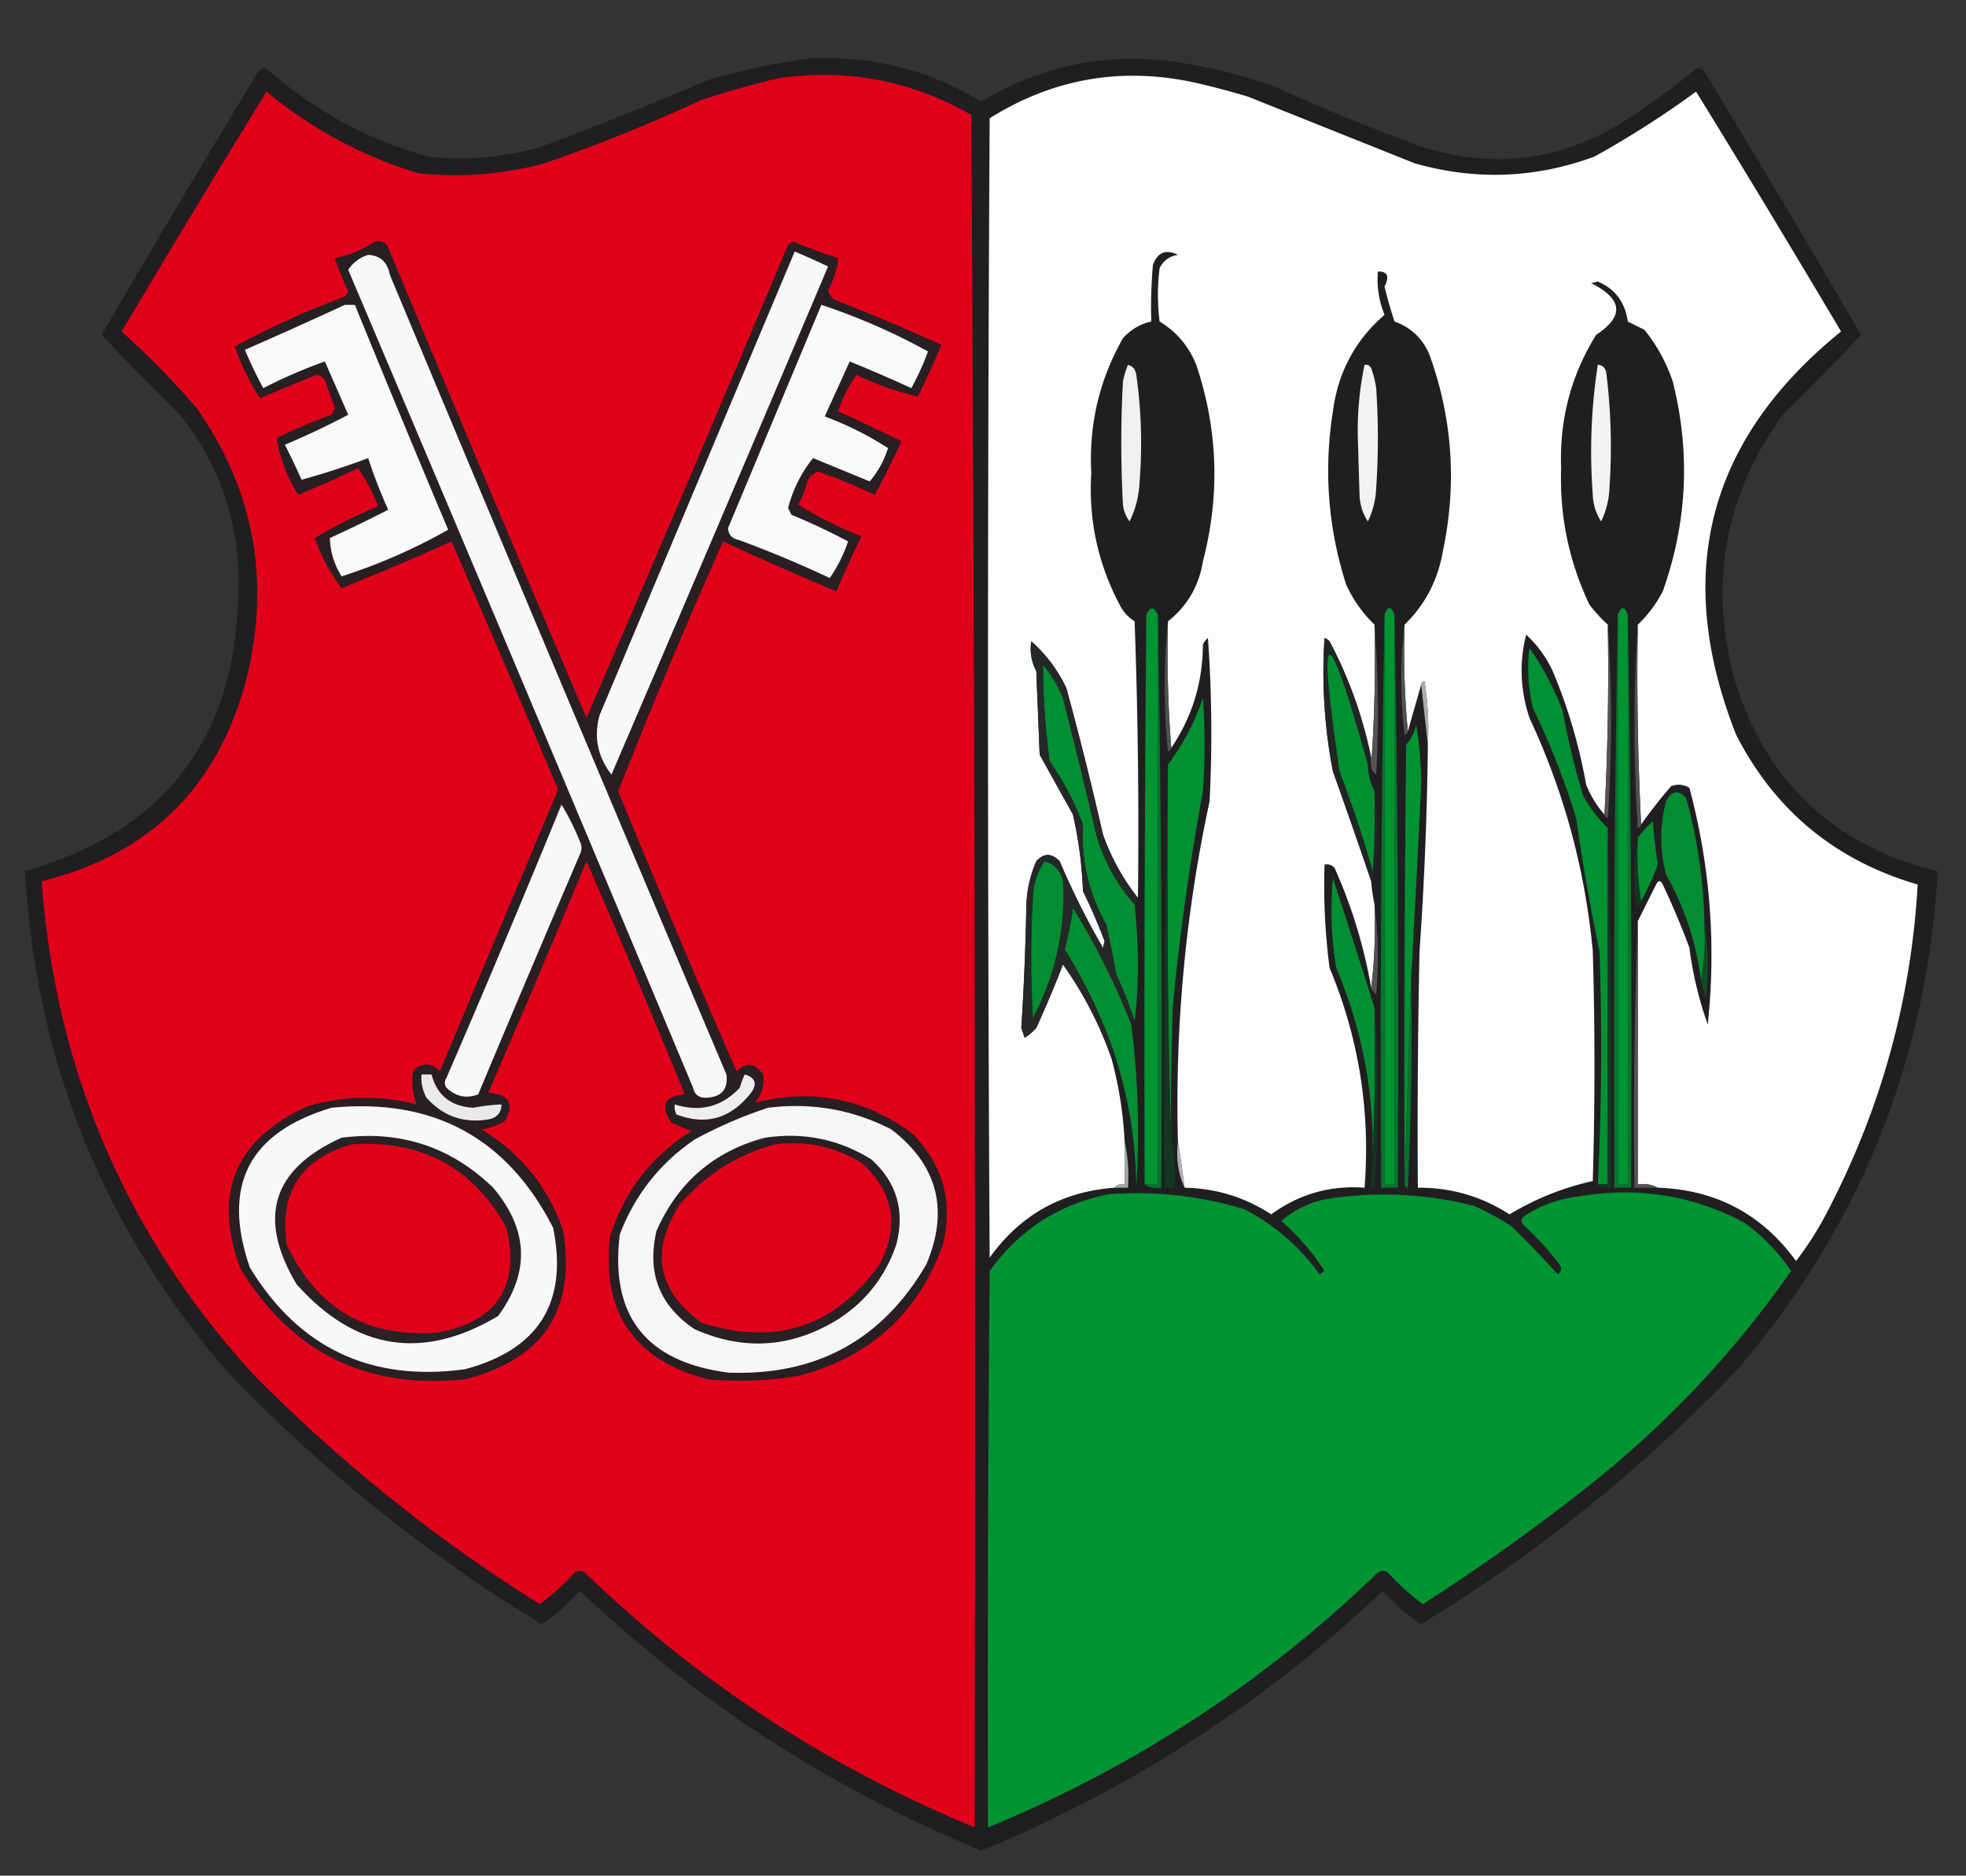 <svg xmlns="http://www.w3.org/2000/svg" width="590" height="563" style="shape-rendering:geometricPrecision;text-rendering:geometricPrecision;image-rendering:optimizeQuality;fill-rule:evenodd;clip-rule:evenodd"><rect width="100%" height="100%" fill="#333333" stroke="none"/><path style="opacity:1" fill="#211e21" d="M243.5 17.5c18.364-.826 35.364 3.508 51 13 18.874-11.34 39.207-15.174 61-11.5a160.67 160.67 0 0 1 27 7 630.332 630.332 0 0 0 44 18c22.486 7.092 43.486 4.092 63-9a194.514 194.514 0 0 0 19-14c1.135-.75 2.135-.583 3 .5a4773.222 4773.222 0 0 1 47 79 793.08 793.08 0 0 1-23.5 24c-17.709 24.584-22.376 51.584-14 81 9.72 29.885 29.887 48.552 60.5 56-3.249 56.931-23.415 106.931-60.5 150-28.301 29.534-59.801 54.868-94.5 76a54.511 54.511 0 0 1-11.5-10c-35.247 33.379-75.414 59.379-120.5 78-45.086-18.621-85.253-44.621-120.5-78a54.511 54.511 0 0 1-11.5 10c-34.699-21.132-66.199-46.466-94.5-76-37.085-43.069-57.251-93.069-60.5-150 42.084-12.095 63.417-40.095 64-84 .652-19.877-5.181-37.543-17.5-53a792.96 792.96 0 0 1-23.5-24 4774.613 4774.613 0 0 1 47-79c.865-1.083 1.865-1.25 3-.5 13.98 12.325 29.98 20.991 48 26 11.543 1.244 22.876.244 34-3a1143.631 1143.631 0 0 0 50-20c10.299-3.025 20.633-5.192 31-6.5z"/><path style="opacity:1" fill="#e0001a" d="M233.5 23.5c20.653-3 39.987.666 58 11 1 171.332 1.333 342.665 1 514-43.914-18.099-82.914-43.599-117-76.5-1-.667-2-.667-3 0a74.464 74.464 0 0 1-10.5 9.5c-31.266-19.582-59.933-42.582-86-69-38.117-41.788-59.284-91.122-63.5-148 32.57-8.069 53.07-28.403 61.5-61 7.228-29.452 2.228-56.452-15-81a244.47 244.47 0 0 0-22.5-23 4956.119 4956.119 0 0 1 43.5-72c13.503 11.17 28.67 19.336 45.5 24.5 12.885 1.352 25.552.352 38-3a506.926 506.926 0 0 0 47-19 289.696 289.696 0 0 1 23-6.5z"/><path style="opacity:1" fill="#fdfdfd" d="M497.5 356.5c-1.765-.961-3.765-1.295-6-1v-79l5.5-11c.667-1.333 1.333-1.333 2 0a237.226 237.226 0 0 1 8 19 109.609 109.609 0 0 0 5.5 23c2.546-24.034.712-47.7-5.5-71-1.726-1.076-3.559-1.243-5.5-.5a144.543 144.543 0 0 0-9 11.5 900.97 900.97 0 0 1-1-60c2.99-2.842 5.49-6.176 7.5-10 7.348-20.697 8.348-41.697 3-63-1.93-5.696-4.764-10.863-8.5-15.5l-5-2.5c-.82-5.798-3.82-9.798-9-12l-2 .5c9.505 4.737 10.005 9.904 1.5 15.5-7.556 12.221-11.056 25.554-10.5 40-.491 14.368 2.342 28.035 8.5 41a47.836 47.836 0 0 0 5.5 6 813 813 0 0 1-1 57c-2.324-2.638-4.157-5.638-5.5-9a159.358 159.358 0 0 0-10-34 34.364 34.364 0 0 0-8-11c-2.1 8.334-1.767 16.667 1 25 10.364 22.179 16.697 45.513 19 70 .667 23 .667 46 0 69-8.765 1.929-17.098 5.262-25 10-8.365-5.399-17.532-8.066-27.5-8-.167-23.669 0-47.336.5-71a1037.882 1037.882 0 0 0 2.5-62 91.123 91.123 0 0 0-1-19c-.607.124-.94.457-1 1l-4 14c-.994-10.487-1.328-21.154-1-32 6.146-5.952 9.979-13.285 11.5-22 4.254-20.09 2.921-39.756-4-59-2.032-4.865-5.532-8.198-10.5-10a127.137 127.137 0 0 1-3-10.5c1.557-3.083.89-4.583-2-4.5-.351 4.512.315 8.845 2 13-8.784 7.559-13.951 17.226-15.5 29-2.778 17.668-1.445 35.002 4 52 2.118 4.594 4.952 8.594 8.5 12a441.579 441.579 0 0 1-1 42v-2a129.526 129.526 0 0 0-12.5-35 3.647 3.647 0 0 0-1.5-1 156.84 156.84 0 0 0 2.5 40c3.967 11.071 7.8 22.071 11.5 33a51.569 51.569 0 0 0 1 7c.326 8.517-.007 16.85-1 25a150.77 150.77 0 0 0-11-36c-.825-.886-1.825-1.219-3-1a191.57 191.57 0 0 0 1.5 31c8.81 21.071 12.31 43.071 10.5 66-10.326-.752-19.659 1.914-28 8-7.883-5.139-16.549-7.805-26-8a524.92 524.92 0 0 0-2-14 430.825 430.825 0 0 1 9.5-102 400.761 400.761 0 0 0-.5-49 4.457 4.457 0 0 0-1.5 2c-.063 11.35-3.229 21.683-9.5 31a361.608 361.608 0 0 1-1-38c5.789-4.565 9.289-10.565 10.5-18 5.18-19.9 4.513-39.566-2-59-2.254-5.583-5.921-9.916-11-13a64.218 64.218 0 0 1 0-16c1.087-2.252 2.921-3.585 5.5-4-3.596-1.78-6.096-.78-7.5 3a145.05 145.05 0 0 0-.5 17c-3.309.742-6.143 2.409-8.5 5-7.11 12.545-10.277 26.045-9.5 40.5-.866 13.975 1.968 27.142 8.5 39.5a12.375 12.375 0 0 0 4.5 5c1 27.659 1.333 55.325 1 83-4.501-5.659-8.001-11.992-10.5-19a1060.142 1060.142 0 0 0-11-44c-2.57-5.398-6.07-10.065-10.5-14-.511 2.98-.011 5.98 1.5 9l1 25 10 18a124.457 124.457 0 0 1 3 23 169.359 169.359 0 0 1 6.5 15l-.5 2a236.378 236.378 0 0 1-13-26c-2.423-2.494-4.756-2.494-7 0-1.94 4.443-2.94 9.11-3 14a793.978 793.978 0 0 1-1.5 36l1 3a14.972 14.972 0 0 0 3.5-3 343.95 343.95 0 0 0 8-19c6.184 8.704 11.018 18.037 14.5 28a117.679 117.679 0 0 1 4 25v13c-1.291-.237-2.291.096-3 1-15.828 1.161-28.328 8.161-37.5 21-.667-114-.667-228 0-342 19.311-12.104 40.145-15.604 62.5-10.5a248.513 248.513 0 0 1 15 4l50 20c18.254 5.212 36.254 4.545 54-2A289.944 289.944 0 0 0 509 27.5a4950.777 4950.777 0 0 1 43.5 72c-40.026 32.432-50.526 72.765-31.5 121 11.621 22.776 29.788 37.776 54.5 45-1.935 34.152-10.768 66.485-26.5 97a98.66 98.66 0 0 1-10 16c-10.24-14.066-24.074-21.399-41.5-22z"/><path style="opacity:1" fill="#281f22" d="M112.5 72.5c2.411-.363 3.911.637 4.5 3a18201.725 18201.725 0 0 0 59 140 13479.25 13479.25 0 0 0 60.5-142l1.5-1a219.482 219.482 0 0 0 13.5 5c-.267 3.375-1.267 6.542-3 9.5.259 1.261.926 2.261 2 3a675.627 675.627 0 0 1 32 13.5 326.284 326.284 0 0 1-7 15.5c-6.324-1.397-12.491-3.564-18.5-6.5-2.331 3.329-4.164 6.995-5.5 11a349.173 349.173 0 0 1 19 9 241.737 241.737 0 0 1-8 16 187.922 187.922 0 0 0-17-7c-1.853.689-3.019 2.022-3.5 4a23.663 23.663 0 0 1-2.5 6 126.382 126.382 0 0 0 19 9.5 368.81 368.81 0 0 0-7.5 16.5 1090.936 1090.936 0 0 1-34-15 1857.387 1857.387 0 0 0-31.5 75 4307.795 4307.795 0 0 0 35.5 84c2.966-2.765 5.633-2.432 8 1 .506 3.174-.328 6.007-2.5 8.5 17.048-4.361 32.714-1.361 47 9 9.428 9.296 12.595 20.463 9.5 33.5-7.483 20.814-21.983 33.98-43.5 39.5a107.02 107.02 0 0 1-27 1c-22.036-5.701-31.869-19.868-29.5-42.5 4.233-13.726 12.4-24.393 24.5-32l-6-2.5c-3.476-5.14-2.143-7.974 4-8.5a3037.684 3037.684 0 0 0-29.5-70 4442.981 4442.981 0 0 1-29.5 69.5c6.311.471 7.977 3.304 5 8.5a19.06 19.06 0 0 1-7 2.5c11.869 7.202 20.036 17.368 24.5 30.5 3.861 23.752-5.972 38.586-29.5 44.5-29.732 3.05-52.232-8.116-67.5-33.5-8.147-22.537-1.313-38.704 20.5-48.5 10.817-3.147 21.65-3.314 32.5-.5-1.186-3.152-1.519-6.485-1-10 2.667-2.667 5.333-2.667 8 0l35.5-84.5a7404.014 7404.014 0 0 0-32-74.5 714.637 714.637 0 0 1-33 14c-3.398-4.454-6.064-9.454-8-15a126.331 126.331 0 0 1 19-9.5 62.837 62.837 0 0 0-6-11.5 305.822 305.822 0 0 1-18 8c-3.341-5.327-5.508-10.993-6.5-17a167.621 167.621 0 0 1 16.5-7l1-2c-.83-2.328-1.663-4.662-2.5-7-.347-1.68-1.347-2.68-3-3l-17 7c-3.135-4.772-5.635-9.938-7.5-15.5a253.233 253.233 0 0 1 33-15 3.647 3.647 0 0 0 1-1.5 95.356 95.356 0 0 1-4-10c4.389-.903 8.389-2.57 12-5z"/><path style="opacity:1" fill="#f8f8f9" d="M110.5 76.5c3.644.208 5.811 2.208 6.5 6a53516.895 53516.895 0 0 0 101 240c.567 4.607-1.599 6.941-6.5 7-1.925-.09-3.092-1.09-3.5-3A55976.808 55976.808 0 0 0 104.5 81c1.473-2.233 3.473-3.733 6-4.5z"/><path style="opacity:1" fill="#f8f8f8" d="M238.5 75.5a201.246 201.246 0 0 1 10 4.5 31095.893 31095.893 0 0 1-65 152.5c-4.224-5.479-5.391-11.479-3.5-18 19.515-46.359 39.015-92.692 58.5-139z"/><path style="opacity:1" fill="#f9f9f9" d="M103.5 91.5h3a5757.221 5757.221 0 0 0 28 67.5 170.133 170.133 0 0 1-32 14c-2.223-3.586-3.39-7.419-3.5-11.5a427.481 427.481 0 0 0 17.5-8.5 147.081 147.081 0 0 1-6-15.5 232.062 232.062 0 0 1-20 6.5 223.046 223.046 0 0 0-5-10.5 248.034 248.034 0 0 0 19-9c-2.336-5.343-4.669-10.676-7-16a151.753 151.753 0 0 0-18.5 8 125.825 125.825 0 0 1-5.5-11.5c10.11-4.418 20.11-8.918 30-13.5zM246.5 91.5a190.15 190.15 0 0 1 32 14 82.239 82.239 0 0 1-5 11 446.878 446.878 0 0 0-18.5-8c-2.504 5.517-5.004 11.017-7.5 16.5 6.749 2.516 13.083 5.682 19 9.5-1.186 3.757-3.019 7.09-5.5 10l-17-7c-3.499 4.331-5.999 9.331-7.5 15l1 2a198.473 198.473 0 0 1 17 8c-1.336 4.005-3.169 7.671-5.5 11a330.343 330.343 0 0 0-27.5-11.5c-1.91-.408-2.91-1.575-3-3.5 9.339-22.357 18.673-44.69 28-67z"/><path style="opacity:1" fill="#f0f0f0" d="M338.5 109.5c1.431.381 2.264 1.381 2.5 3a145.423 145.423 0 0 1 1 32c-.175 4.266-1.175 8.266-3 12-1.117-1.449-1.784-3.116-2-5a342.33 342.33 0 0 1 0-37 27.603 27.603 0 0 1 1.5-5z"/><path style="opacity:1" fill="#f3f3f3" d="M479.5 109.5c1.25.077 2.083.744 2.5 2a180.45 180.45 0 0 1 1 35c-.145 3.537-.978 6.871-2.5 10-1.571-2.382-2.404-5.049-2.5-8-.991-13.12-.491-26.12 1.5-39z"/><path style="opacity:1" fill="#f2f2f2" d="M409.5 109.5c.876-.131 1.543.202 2 1a32.444 32.444 0 0 1 1.5 6c.667 10 .667 20 0 30-.145 3.537-.978 6.871-2.5 10-1.571-2.382-2.404-5.049-2.5-8l-.5-16.5c-.211-7.641.455-15.141 2-22.5z"/><path style="opacity:1" fill="#009433" d="M347.5 184.5v171h-4c-.167-57.001 0-114.001.5-171 1.14-2.518 2.306-2.518 3.5 0zM418.5 184.5v171h-3v-171c1-2.667 2-2.667 3 0zM488.5 184.5v171h-3v-171c1-2.667 2-2.667 3 0z"/><path style="opacity:1" fill="#07752d" d="M415.5 184.5v171h3v-171a7398.653 7398.653 0 0 1 1 172h-5a7398.653 7398.653 0 0 1 1-172zM485.5 184.5v171h3v-171a7398.653 7398.653 0 0 1 1 172h-5a7398.653 7398.653 0 0 1 1-172z"/><path style="opacity:1" fill="#07742d" d="M347.5 184.5a7398.653 7398.653 0 0 1 1 172c-1.915.284-3.581-.049-5-1h4v-171z"/><path style="opacity:1" fill="#514f52" d="M350.5 186.5a361.608 361.608 0 0 0 1 38c-.06.543-.393.876-1 1-1.325-13.161-1.325-26.161 0-39z"/><path style="opacity:1" fill="#545255" d="M412.5 187.5c1.161 14.828 1.328 29.828.5 45-1.039-.744-1.539-1.744-1.5-3a441.579 441.579 0 0 0 1-42z"/><path style="opacity:1" fill="#525153" d="M421.5 187.5c-.328 10.846.006 21.513 1 32-.06.543-.393.876-1 1-1.324-11.16-1.324-22.16 0-33z"/><path style="opacity:1" fill="#535154" d="M482.5 187.5c1.328 19.171 1.328 38.504 0 58-.607-.124-.94-.457-1-1a813 813 0 0 0 1-57z"/><path style="opacity:1" fill="#525053" d="M491.5 187.5a900.97 900.97 0 0 0 1 60c-.06.543-.393.876-1 1-1.328-20.496-1.328-40.829 0-61z"/><path style="opacity:1" fill="#212524" d="M411.5 227.5c-.838.342-1.172 1.008-1 2-12.468-44.585-15.301-43.918-8.5 2a395.245 395.245 0 0 1 10 30c.5-7.993.666-15.993.5-24 .666 4.153.999 8.487 1 13-.06 4.917-.727 9.583-2 14a1981.895 1981.895 0 0 0-11.5-33 156.84 156.84 0 0 1-2.5-40 3.647 3.647 0 0 1 1.5 1 129.526 129.526 0 0 1 12.5 35z"/><path style="opacity:1" fill="#019033" d="M482.5 248.5v107h-3a826.167 826.167 0 0 0 .5-70 626.819 626.819 0 0 1-7-40 233.636 233.636 0 0 0-13-33 50.834 50.834 0 0 1-1-18 86.098 86.098 0 0 1 10 19 232.53 232.53 0 0 0 6 25 37.037 37.037 0 0 0 7.5 10z"/><path style="opacity:1" fill="#028f32" d="M410.5 229.5c.06 2.841.726 5.507 2 8 .166 8.007 0 16.007-.5 24a395.245 395.245 0 0 0-10-30c-6.801-45.918-3.968-46.585 8.5-2z"/><path style="opacity:1" fill="#028f33" d="M340.5 271.5c1.321 12.974 1.321 24.641 0 35a120.114 120.114 0 0 0-5.5-14 463.579 463.579 0 0 0-3-15c-5.258-9.288-7.592-19.288-7-30a86.098 86.098 0 0 0-10-19 222.344 222.344 0 0 1-2-29 37.885 37.885 0 0 1 6 10 2300.466 2300.466 0 0 1 10 41c2.309 7.961 6.143 14.961 11.5 21z"/><path style="opacity:1" fill="#aeadae" d="M426.5 205.5c.06-.543.393-.876 1-1a91.123 91.123 0 0 1 1 19l-2-18z"/><path style="opacity:1" fill="#019133" d="M351.5 342.5c-1.018-28.989-1.352-66.655-1-113 4.546-6.065 8.046-12.732 10.5-20 .667 9.333.667 18.667 0 28a760.246 760.246 0 0 0-9 64 840.27 840.27 0 0 0-.5 41z"/><path style="opacity:1" fill="#009233" d="m423.5 293.5-2 62c-.167-44.001 0-88.001.5-132a12.804 12.804 0 0 0 3-6 113.414 113.414 0 0 1 1.5 18.5 9484.105 9484.105 0 0 1-3 57.5z"/><path style="opacity:1" fill="#143721" d="M350.5 229.5c-.352 46.345-.018 84.011 1 113 .986 4.47 1.319 9.137 1 14h-3a4031.82 4031.82 0 0 1 1-127z"/><path style="opacity:1" fill="#038d32" d="M511.5 277.5c.322 5.858-.011 11.525-1 17-1.387-11.328-4.887-21.995-10.5-32-1.941-7.34-1.941-14.674 0-22 1.724-3.23 3.724-3.564 6-1a150.626 150.626 0 0 1 5.5 38z"/><path style="opacity:1" fill="#f8f8f8" d="M168.5 241.5a73.088 73.088 0 0 1 5.5 11c.667 1.333.667 2.667 0 4a9634.597 9634.597 0 0 0-30.5 72c-3.516 1.33-6.683.663-9.5-2-.667-1-.667-2 0-3a4354.315 4354.315 0 0 0 34.5-82z"/><path style="opacity:1" fill="#019133" d="M492.5 270.5c-.99-6.145-1.323-12.478-1-19a31.447 31.447 0 0 1 4.5-5c.368 4.35.868 8.683 1.5 13a81.648 81.648 0 0 1-5 11z"/><path style="opacity:1" fill="#143721" d="M482.5 248.5a2916.974 2916.974 0 0 1 1 108c-1.599.268-2.932-.066-4-1h3v-107z"/><path style="opacity:1" fill="#143621" d="M491.5 251.5c-.323 6.522.01 12.855 1 19-.283.789-.783 1.456-1.5 2-.821-7.179-.655-14.179.5-21z"/><path style="opacity:1" fill="#028f33" d="M412.5 302.5a702.728 702.728 0 0 1-1 53c1.789-22.588-1.711-44.254-10.5-65a107.02 107.02 0 0 1-1-27 4899.827 4899.827 0 0 1 12.5 39z"/><path style="opacity:1" fill="#535154" d="M412.5 271.5c1.157 8.824 1.324 17.824.5 27-.717-.544-1.217-1.211-1.5-2 .993-8.15 1.326-16.483 1-25z"/><path style="opacity:1" fill="#028e32" d="M339.5 307.5a257.989 257.989 0 0 1 1.5 49c-.115-13.732-2.282-27.065-6.5-40a151.711 151.711 0 0 0-15-31.5 103.775 103.775 0 0 0 2.5-12.5c6.949 11.232 12.783 22.899 17.5 35z"/><path style="opacity:1" fill="#555356" d="M491.5 276.5v79c2.235-.295 4.235.039 6 1h-7a1600.65 1600.65 0 0 1 1-80z"/><path style="opacity:1" fill="#242826" d="m341.5 269.5-1 2c-5.357-6.039-9.191-13.039-11.5-21a2300.466 2300.466 0 0 0-10-41 37.885 37.885 0 0 0-6-10c.032 9.675.698 19.342 2 29a86.098 86.098 0 0 1 10 19c-.592 10.712 1.742 20.712 7 30a463.579 463.579 0 0 1 3 15 120.114 120.114 0 0 1 5.5 14c-.667 0-1 .333-1 1-4.717-12.101-10.551-23.768-17.5-35a103.775 103.775 0 0 1-2.5 12.5 151.711 151.711 0 0 1 15 31.5c-.667 0-1 .333-1 1-3.482-9.963-8.316-19.296-14.5-28a343.95 343.95 0 0 1-8 19 14.972 14.972 0 0 1-3.5 3l-1-3a793.978 793.978 0 0 0 1.5-36c.06-4.89 1.06-9.557 3-14 2.244-2.494 4.577-2.494 7 0a236.378 236.378 0 0 0 13 26l.5-2a169.359 169.359 0 0 0-6.5-15 124.457 124.457 0 0 0-3-23l-10-18-1-25c-1.511-3.02-2.011-6.02-1.5-9 4.43 3.935 7.93 8.602 10.5 14a1060.142 1060.142 0 0 1 11 44c2.499 7.008 5.999 13.341 10.5 19z"/><path style="opacity:1" fill="#038d32" d="M313.5 258.5c2.952.859 4.785 2.859 5.5 6 .761 14.409-2.239 28.076-9 41-.667-12-.667-24 0-36 .114-4.074 1.28-7.74 3.5-11z"/><path style="opacity:1" fill="#104c25" d="M511.5 277.5c1.155 7.155 1.322 14.488.5 22a42.47 42.47 0 0 1-1.5-5c.989-5.475 1.322-11.142 1-17z"/><path style="opacity:1" fill="#07752d" d="M423.5 293.5c.333 21.011 0 42.011-1 63-.607-.124-.94-.457-1-1l2-62z"/><path style="opacity:1" fill="#143620" d="M412.5 302.5c1.327 17.838 1.327 35.838 0 54-.607-.124-.94-.457-1-1a702.728 702.728 0 0 0 1-53z"/><path style="opacity:1" fill="#ebeaeb" d="M126.5 322.5h3c1.65 6.267 5.817 9.6 12.5 10a61.71 61.71 0 0 1 8.5-1c-.061 2.55-1.394 4.05-4 4.5-7.358 1.214-13.524-.952-18.5-6.5-1.202-2.177-1.702-4.511-1.5-7z"/><path style="opacity:1" fill="#eee" d="M223.5 322.5c3.402 1.058 3.902 3.058 1.5 6-6.009 7.343-13.342 9.343-22 6a4.934 4.934 0 0 1-.5-3c7.599 2.41 14.099.743 19.5-5 .41-1.401.91-2.734 1.5-4z"/><path style="opacity:1" fill="#f9f8f9" d="M99.5 332.5c30.508-3.002 52.675 8.998 66.5 36 4.531 22.429-4.302 36.595-26.5 42.5-28.253 3.818-49.753-6.349-64.5-30.5-8.534-24.599-.368-40.599 24.5-48z"/><path style="opacity:1" fill="#f6f6f6" d="M230.5 332.5c13.064-1.631 25.397.535 37 6.5 13.894 10.699 17.394 24.199 10.5 40.5-13.2 22.688-33.034 33.522-59.5 32.5-24.672-3.233-35.506-17.066-32.5-41.5 4.547-11.875 12.047-21.375 22.5-28.5 7.158-3.875 14.491-7.042 22-9.5z"/><path style="opacity:1" fill="#2a2124" d="M102.5 341.5c17.656-2.281 32.823 2.719 45.5 15 10.621 12.567 11.121 25.401 1.5 38.5-22.6 13.487-42.767 10.321-60.5-9.5-11.858-19.935-7.358-34.602 13.5-44z"/><path style="opacity:1" fill="#282023" d="M229.5 341.5c11.574-1.737 22.241.429 32 6.5 7.612 6.889 10.112 15.389 7.5 25.5-3.226 9.556-9.06 17.056-17.5 22.5-13.885 8.556-28.218 9.556-43 3-10.572-7.062-14.405-16.895-11.5-29.5 6.406-14.58 17.24-23.913 32.5-28z"/><path style="opacity:1" fill="#b2b1b2" d="M353.5 342.5a524.92 524.92 0 0 1 2 14c-1.936-4.215-2.603-8.881-2-14z"/><path style="opacity:1" fill="#df001a" d="M105.5 343.5c20.966-1.439 36.466 6.894 46.5 25 4.097 17.576-2.736 28.076-20.5 31.5-21.347 1.632-36.513-7.201-45.5-26.5-2.144-15.678 4.356-25.678 19.5-30zM232.5 343.5c9.341-1.217 18.008.616 26 5.5 9.722 8.687 11.555 18.854 5.5 30.5-13.527 18.842-31.361 24.676-53.5 17.5-13.267-9.687-15.434-21.52-6.5-35.5 7.768-8.955 17.268-14.955 28.5-18z"/><path style="opacity:1" fill="#a8a7a8" d="M337.5 342.5c.986 4.47 1.319 9.137 1 14h-4c.709-.904 1.709-1.237 3-1v-13z"/><path style="opacity:1" fill="#009433" d="M332.5 358.5c13.992-1.106 27.659.394 41 4.5 9.048 4.714 16.548 11.214 22.5 19.5l1.5-1a70.203 70.203 0 0 0-13-15c3.741-3.204 8.074-5.37 13-6.5 15.158-2.463 30.158-1.797 45 2a87.45 87.45 0 0 1 11 6 284.71 284.71 0 0 1 14 14.5c1.083-.865 1.249-1.865.5-3a93.285 93.285 0 0 0-11-12c-.617-.949-.451-1.782.5-2.5 5.145-3.373 10.811-5.373 17-6 17.362-2.812 33.695-.146 49 8a57.867 57.867 0 0 1 14 14.5c-17.36 24.863-38.027 46.696-62 65.5a618.314 618.314 0 0 1-48.5 34.5 74.464 74.464 0 0 1-10.5-9.5c-1-.667-2-.667-3 0-34.107 32.932-73.107 58.432-117 76.5-.167-55.668 0-111.334.5-167 8.914-12.362 20.748-20.029 35.5-23z"/></svg>